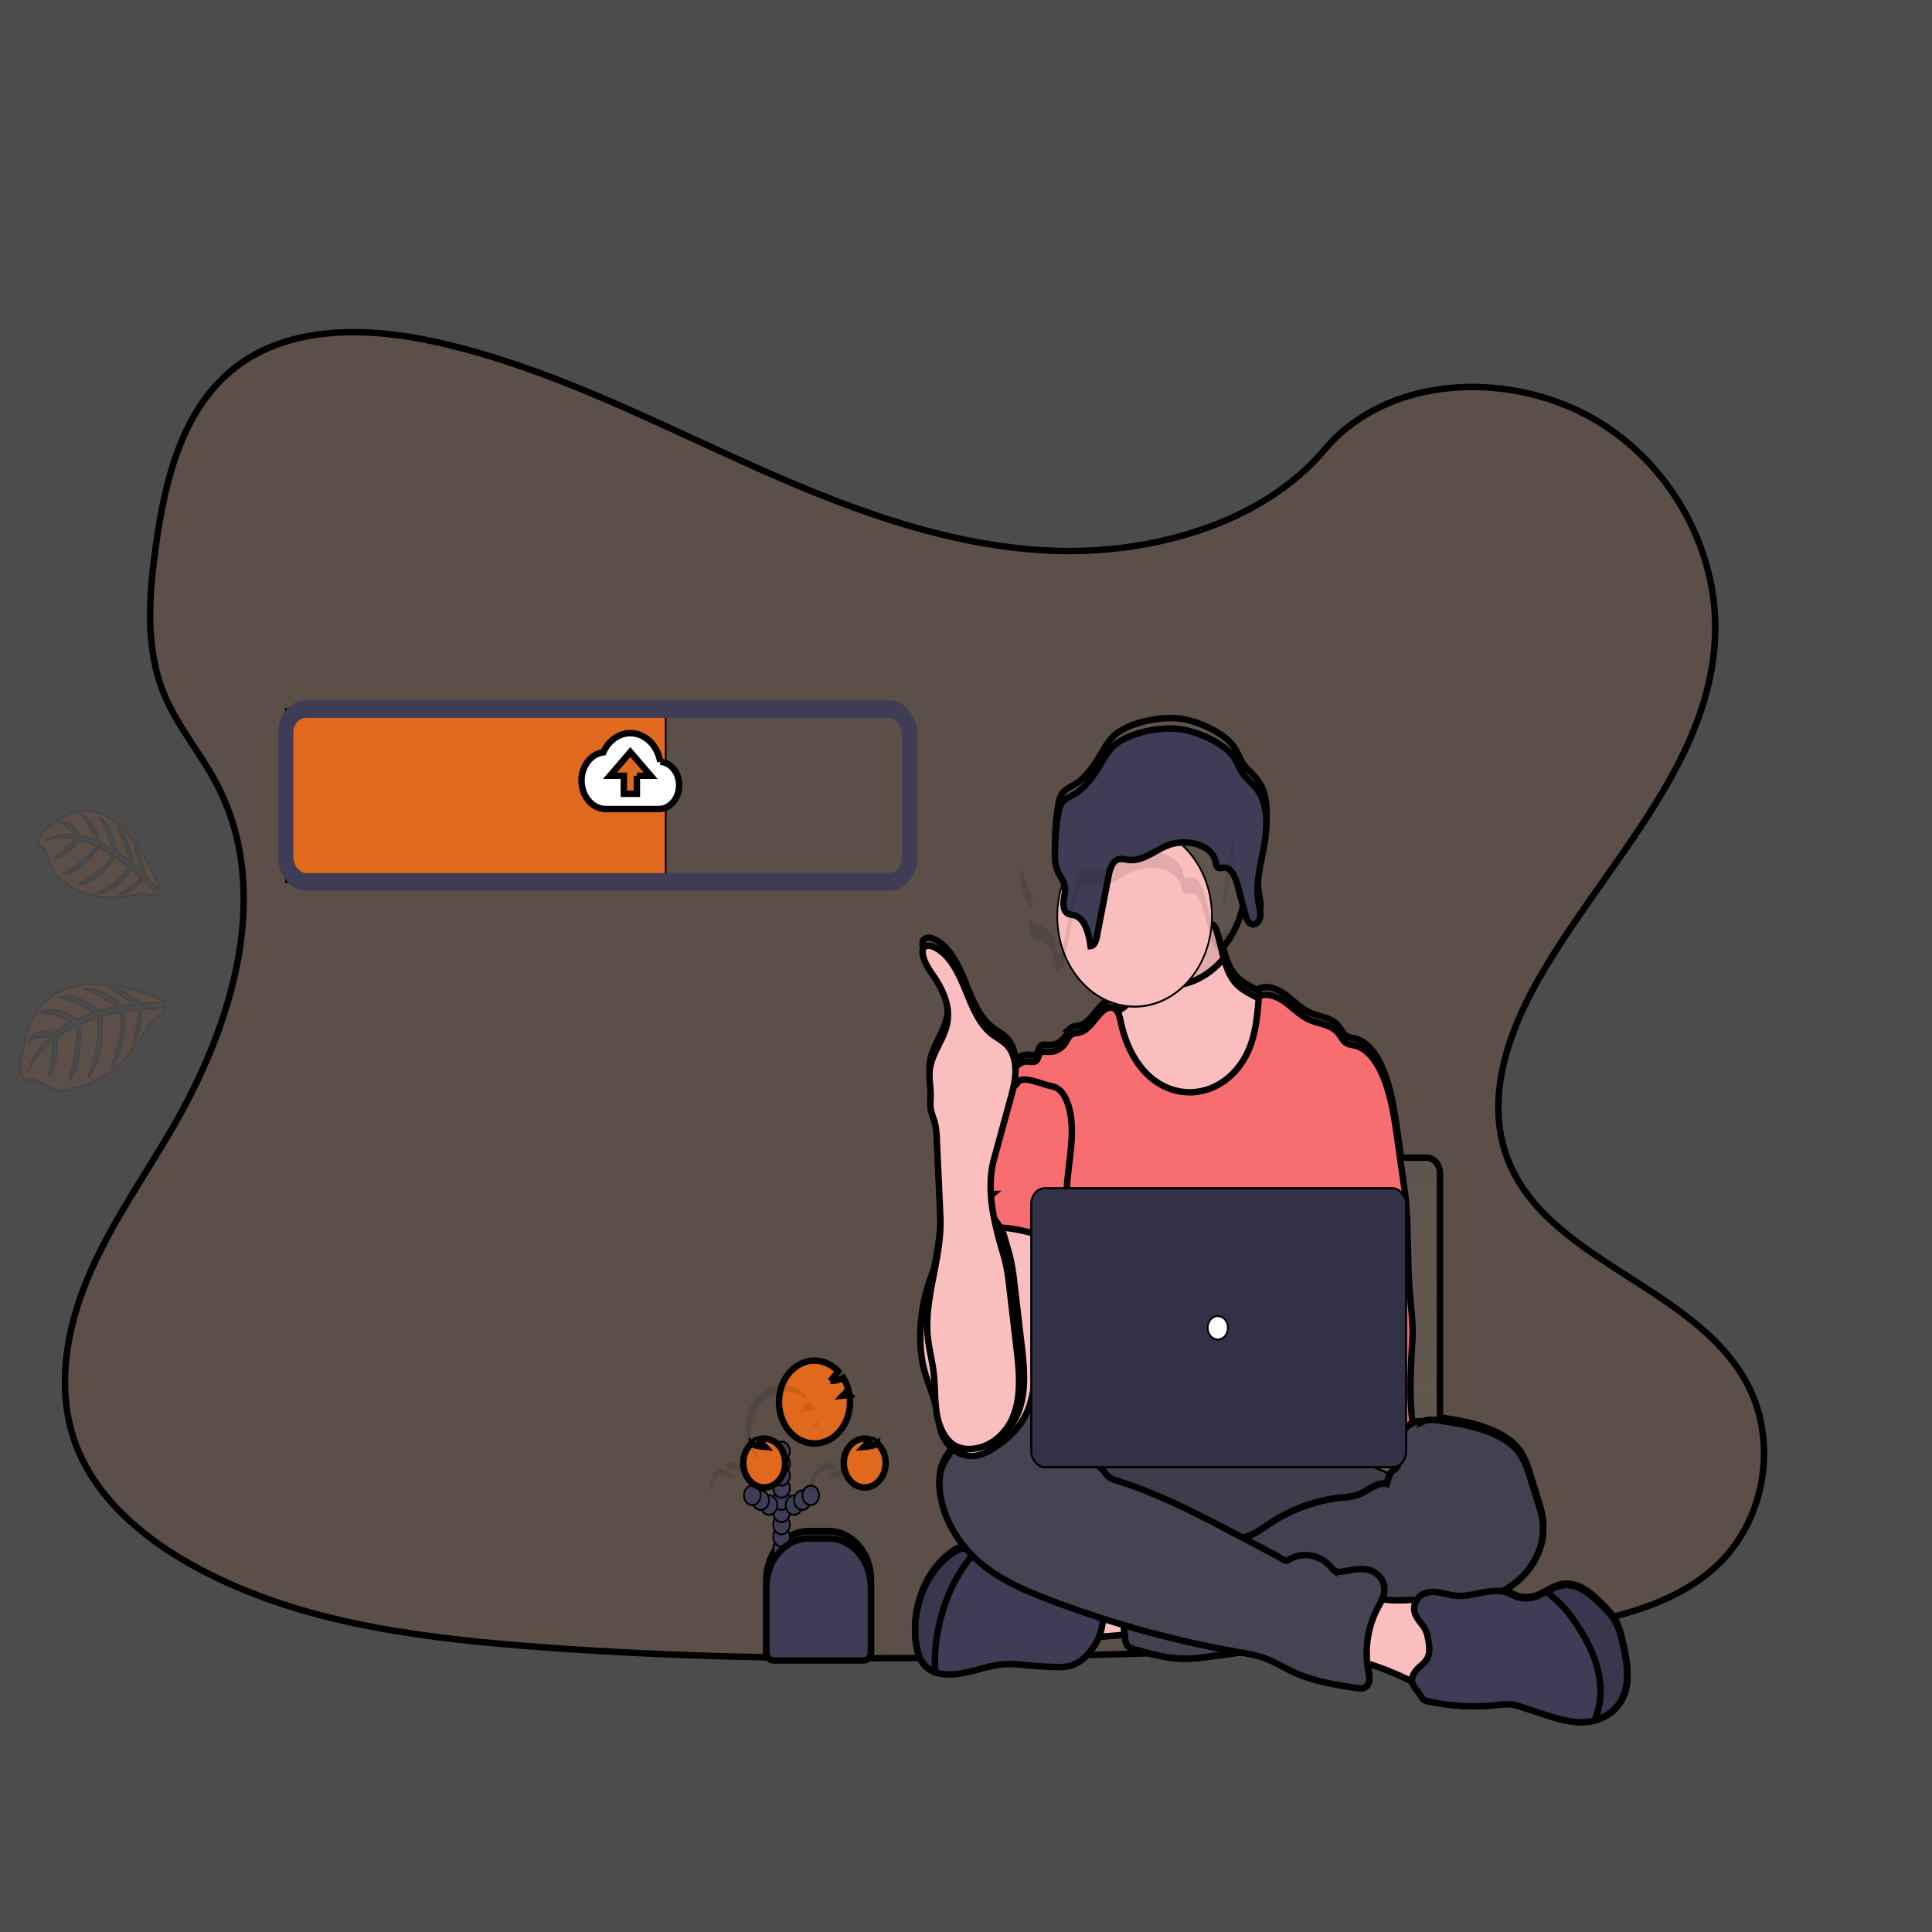<svg width="300" height="300" xmlns="http://www.w3.org/2000/svg">
 <!-- Created with Method Draw - http://github.com/duopixel/Method-Draw/ -->

 <g>
  <title>background</title>
  <rect fill="#4c4c4c" id="canvas_background" height="302" width="302" y="-1" x="-1"/>
  <g display="none" overflow="visible" y="0" x="0" height="100%" width="100%" id="canvasGrid">
   <rect fill="url(#gridpattern)" stroke-width="0" y="0" x="0" height="100%" width="100%"/>
  </g>
 </g>
 <g>
  <title>Layer 1</title>
  <defs>
   <linearGradient y2="-0" x2="0.5" y1="1" x1="0.5" id="svg_5">
    <stop stop-opacity="0.25" stop-color="gray" offset="0"/>
    <stop stop-opacity="0.12" stop-color="gray" offset="0.54"/>
    <stop stop-opacity="0.1" stop-color="gray" offset="1"/>
   </linearGradient>
  </defs>
  <g stroke="null" id="svg_76">
   <path stroke="null" id="svg_7" opacity="0.1" fill="#e1691d" d="m163.377,85.513c-16.913,-0.686 -33.022,-7.052 -48.406,-14.019s-30.618,-14.686 -47.126,-18.361c-10.618,-2.374 -22.759,-2.709 -31.315,3.928c-8.232,6.4 -10.892,17.417 -12.324,27.647c-1.074,7.701 -1.709,15.801 1.241,23.009c2.046,5.004 5.681,9.21 8.195,14.003c8.744,16.676 2.564,37.241 -6.915,53.524c-4.443,7.637 -9.601,14.933 -13.033,23.058s-5.018,17.447 -2.017,25.743c2.977,8.228 10.066,14.397 17.744,18.739c15.599,8.82 33.973,11.346 51.906,12.775c39.675,3.166 79.565,1.795 119.345,0.424c14.723,-0.509 29.509,-1.024 43.992,-3.678c8.044,-1.475 16.349,-3.816 22.187,-9.447c7.411,-7.171 9.248,-19.315 4.283,-28.305c-8.331,-15.082 -31.36,-18.831 -37.19,-35.016c-3.207,-8.908 0.086,-18.834 4.743,-27.096c9.993,-17.727 26.742,-33.276 27.625,-53.539c0.606,-13.915 -7.445,-27.851 -19.895,-34.437c-13.051,-6.903 -31.145,-6.034 -40.768,5.391c-9.92,11.736 -27.34,16.262 -42.273,15.658z"/>
   <g stroke="null" transform="matrix(0.261,0,0,0.305,-3915.207,-4570.682) " id="svg_8" opacity="0.1">
    <path stroke="null" id="svg_9" fill="#e1691d" d="m15099.09,15495.534s-74.74,-31.44 -84.57,25.25c0,0 -5.11,8.84 2,16.14c0,0 1.53,-3.92 8.75,0.13a37.17,37.17 0 0 0 8.16,3.32a18.36,18.36 0 0 0 11.62,-0.62l0,0s24.59,-1.33 45.27,-33.5c0,0 8.87,-5.48 9.31,-7.54l-14.82,1s1.14,10.85 -5,17.36c0,0 5.44,-16.84 2.83,-17.31c-0.53,-0.1 -7.83,0.86 -7.83,0.86s1.89,18.87 -8,28.63c0,0 9.18,-19.19 5.19,-28.29l-10.94,2.11s3,19.85 -7.82,31.39c0,0 8.9,-20.4 5.46,-30.76l-10.47,3.52s2.52,19.41 -6.53,29c0,0 7.9,-24.61 4.18,-28c0,0 -9.42,3.82 -11.43,6c0,0 1.49,14 -4.26,19.05c0,0 3.53,-17 1.78,-17.7c0,0 -10.94,8.24 -14.28,15.35c0,0 4.16,-10.86 12.91,-17c0,0 -7.35,-1.24 -13,1.83c0,0 3.78,-7.21 15.65,-3.79c0,0 8.79,-6.09 10.55,-6c0,0 -11.23,-5 -19.34,-4.38c0,0 8.7,-5 22.08,3.35l10.45,-3.77s-14.5,-7.43 -21.76,-7.4c0,0 9.66,-3.74 24.47,6.66l10.7,-2.18s-12,-7.35 -20.09,-9.06c0,0 9.7,-1.54 23.18,8.55l7.31,-0.61s-8.85,-5.22 -11.53,-6.49s-2.56,-2.09 -2.56,-2.09a34.89,34.89 0 0 1 17.16,8.26s15.16,-0.34 15.22,-1.27z"/>
   </g>
   <g stroke="null" transform="matrix(0.261,0,0,0.305,-3915.207,-4570.682) " id="svg_10" opacity="0.1">
    <path stroke="null" id="svg_11" fill="#e1691d" d="m15096.35,15439.174s-26.51,-61.27 -64.63,-33.17c0,0 -8.06,2.34 -8,10.7c0,0 3.14,-1.46 5.13,5.07a30.1,30.1 0 0 0 3,6.61a15,15 0 0 0 7.25,6.25l0,0s15.37,13.22 46,5.89c0,0 8.4,1.79 9.83,0.83l-9.36,-7.87s-5.51,7.1 -12.89,7.44c0,0 12.83,-6.9 11.55,-8.67c-0.26,-0.36 -5.15,-3.94 -5.15,-3.94s-9.62,12.28 -21,12.47c0,0 16.39,-6.18 19.2,-13.85l-7.7,-5s-9.54,13.49 -22.53,14.19c0,0 16.91,-7.05 20.77,-15.17l-8.23,-3.87s-9.56,13 -20.37,13.49c0,0 18.72,-10.12 18.43,-14.25c0,0 -7.77,-3.1 -10.24,-2.92c0,0 -7.07,9.15 -13.38,8.89c0,0 11.79,-8.09 11.15,-9.5c0,0 -11.2,-1.34 -17.23,1c0,0 8.66,-4.08 17.35,-2.74c0,0 -3.66,-4.93 -8.75,-6.3c0,0 6.36,-2.13 11.46,6.65c0,0 8.68,1.4 9.7,2.44c0,0 -3.81,-9.39 -9,-13.62c0,0 8,2 11.2,14.57l8.36,3.71s-4.38,-12.68 -8.72,-16.79c0,0 7.87,3.28 10.75,17.9l7.6,4.79s-2.94,-11.2 -6.77,-16.83c0,0 6.64,4.62 8.89,18.29l4.7,3.8s-2.29,-8.14 -3.16,-10.42s-0.33,-2.7 -0.33,-2.7a28.65,28.65 0 0 1 5.49,14.68s9.04,8.46 9.63,7.95z"/>
   </g>
   <path stroke="null" id="svg_12" fill="url(#svg_5)" d="m251.976,254.879c-0.261,-1.103 -0.523,-2.222 -1.045,-3.182a9.481,11.056 0 0 0 -1.714,-2.185c-1.895,-2.008 -4.223,-4.047 -6.734,-3.538a8.885,10.362 0 0 0 -2.237,0.951c-0.366,0.198 -0.734,0.396 -1.111,0.564a5.54,6.461 0 0 1 -3.353,0.341c-0.575,-0.18 -1.111,-0.503 -1.678,-0.704a5.415,6.314 0 0 0 -0.826,-0.207a15.204,17.731 0 0 0 1.594,-0.978c2.82,-2.033 5.07,-5.69 4.754,-9.56c-0.105,-1.31 -0.491,-2.563 -0.873,-3.797q-0.502,-1.618 -1.006,-3.24c-0.434,-1.405 -0.881,-2.834 -1.675,-4.001c-0.883,-1.298 -2.138,-2.179 -3.434,-2.837c-2.786,-1.411 -5.83,-1.908 -8.836,-2.389l-0.209,-0.034l0,-37.863a2.091,2.438 0 0 0 -2.091,-2.453l-3.954,0q-0.261,-1.865 -0.523,-3.727c-0.499,-3.538 -1.014,-7.146 -2.412,-10.334c-0.915,-2.088 -2.373,-4.075 -4.335,-4.486a4.322,5.041 0 0 1 -1.129,-0.305c-0.575,-0.329 -0.889,-1.061 -1.333,-1.603c-1.139,-1.393 -2.992,-1.414 -4.521,-2.133c-1.348,-0.625 -2.451,-1.804 -3.68,-2.709s-2.757,-1.551 -4.119,-0.96c0,0.116 -0.018,0.229 -0.029,0.344l-0.873,-0.457c-0.941,-0.506 -1.902,-1.03 -2.658,-1.865c-0.972,-1.07 -1.49,-2.481 -1.892,-3.986c-0.042,-0.158 -0.081,-0.305 -0.12,-0.472a12.16,14.18 0 0 0 3.251,-7.244c0.071,0.265 0.144,0.533 0.214,0.802a3.627,4.23 0 0 0 0.261,0.789a1.793,2.091 0 0 0 0.123,0.241a1.333,1.554 0 0 0 0.319,0.387a0.891,1.039 0 0 0 0.421,0.192a0.784,0.914 0 0 0 0.22,0a1.207,1.408 0 0 0 0.878,-0.875a1.568,1.829 0 0 0 0.091,-0.372a1.649,1.923 0 0 0 0.018,-0.232c0,-0.024 0,-0.049 0,-0.073s0,-0.107 0,-0.158s0,-0.058 0,-0.085s0,-0.104 0,-0.152l0,-0.079c0,-0.061 -0.016,-0.122 -0.026,-0.18s0,-0.034 0,-0.049c-0.013,-0.079 -0.029,-0.155 -0.042,-0.235a0.261,0.305 0 0 1 0,-0.052l-0.039,-0.192l-0.024,-0.116l0,-0.03l0,0c-0.026,-0.119 -0.05,-0.241 -0.073,-0.363a9,10.496 0 0 1 -0.144,-3.221a29.92,34.891 0 0 1 0.747,-4.681l0.055,-0.277l0.063,-0.323c0.042,-0.219 0.081,-0.439 0.12,-0.658l0,0c0.034,-0.186 0.065,-0.375 0.094,-0.564s0.05,-0.332 0.071,-0.5c0,-0.021 0,-0.04 0,-0.061a12.418,14.482 0 0 0 0.128,-3.438l0,0c-0.123,-1.594 -0.546,-3.102 -1.477,-4.306c-0.656,-0.85 -1.518,-1.478 -2.127,-2.371c-0.572,-0.838 -0.894,-1.868 -1.484,-2.688c-1.633,-2.273 -5.822,-4.026 -8.394,-4.331c-2.945,-0.347 -7.704,0.53 -10.077,2.56c-0.878,0.75 -1.479,1.829 -2.091,2.856c-1.124,1.908 -2.402,3.809 -4.202,4.876c-0.682,0.402 -1.461,0.707 -1.913,1.408a3.29,3.837 0 0 0 -0.523,1.582a26.711,31.149 0 0 0 -0.538,6.034a6.379,7.439 0 0 0 0.287,2.621c0.037,0.116 0.081,0.235 0.128,0.347l0,0c0.042,0.101 0.089,0.201 0.139,0.305l0.031,0.064a10.858,12.662 0 0 1 0.839,1.661a2.065,2.408 0 0 1 0.125,0.506a3.212,3.745 0 0 1 -0.073,1.338l0,0c0,0.067 -0.021,0.131 -0.034,0.195l-0.024,0.14c0,0.043 0,0.088 -0.021,0.131q-0.031,0.198 -0.055,0.393c0,0.091 -0.016,0.186 -0.018,0.28a1.963,2.289 0 0 0 0.18,1.097a1.197,1.396 0 0 0 0.123,0.232a1.045,1.219 0 0 0 0.353,0.35a3.957,4.614 0 0 0 0.967,0.268c0.977,0.256 1.589,1.128 1.986,2.197a6.653,7.759 0 0 1 0.233,0.734a11.141,12.992 0 0 1 0.366,1.911c0.444,-0.027 0.703,-0.485 0.86,-0.984a3.972,4.632 0 0 0 0.123,-0.503c0.06,-0.32 0.12,-0.64 0.183,-0.96a12.149,14.168 0 0 0 4.772,6.132c0.073,0.25 0.144,0.503 0.209,0.759c0.342,1.381 0.507,2.828 -0.086,4.035c-0.423,0.856 -1.137,1.387 -1.931,1.752a1.278,1.49 0 0 0 -0.431,-0.43c-0.69,-0.402 -1.516,0.088 -2.091,0.689c-1.045,1.103 -1.897,2.685 -3.274,3.048c-0.497,0.134 -1.045,0.107 -1.461,0.46a3.376,3.937 0 0 0 -0.677,1.039a3.118,3.636 0 0 1 -2.676,1.554c-0.478,-0.027 -1.045,-0.155 -1.372,0.253c-0.243,0.305 -0.261,0.789 -0.523,1.079c-0.353,0.402 -0.925,0.204 -1.416,0.18a2.613,3.048 0 0 0 -1.895,0.957a4.458,5.199 0 0 0 -1.139,-3.322c-0.706,-0.847 -1.686,-1.283 -2.522,-1.947c-2.091,-1.658 -3.136,-4.571 -4.226,-7.241s-2.527,-5.486 -4.905,-6.458c-0.546,-0.226 -1.307,-0.244 -1.552,0.375a1.158,1.35 0 0 0 -0.039,0.808c0.23,1.42 1.098,2.56 1.848,3.703c1.262,1.926 2.321,4.282 2.015,6.689c-0.358,2.849 -2.535,5.062 -2.796,7.924c-0.115,1.262 0.159,2.529 0.157,3.797c0,0.792 -0.107,1.594 0.039,2.365a13.754,16.039 0 0 0 0.551,1.722a8.647,10.084 0 0 1 0.361,2.837q0.277,6.058 0.551,12.12c0.139,3.014 -0.426,5.988 -0.996,8.954a24.092,28.095 0 0 0 -1.636,5.486c-0.643,3.3 -0.661,6.817 0.261,10.029c0.494,1.746 1.252,3.383 1.657,5.159c0,0.04 0.016,0.076 0.024,0.113c0.039,0.378 0.084,0.756 0.144,1.131a9.319,10.867 0 0 0 0.29,1.28a7.822,9.121 0 0 0 0.575,2.094a5.023,5.857 0 0 0 1.568,2.133c-0.376,0.859 -0.985,1.551 -1.39,2.392c-0.706,1.457 -0.734,3.246 -0.478,4.897c0.494,3.188 1.97,6.037 3.92,8.353a2.268,2.645 0 0 0 -0.261,0a4.098,4.779 0 0 0 -1.788,0.747c-4.126,2.813 -6.486,8.838 -5.624,14.354c0.17,1.079 0.465,2.17 1.082,2.99a4.066,4.742 0 0 0 1.905,1.362a6.609,7.707 0 0 0 1.403,0.305c3.217,0.305 6.332,-1.435 9.557,-1.582a25.738,30.015 0 0 1 3.201,0.174q2.328,0.226 4.667,0.286c2.532,0.07 3.959,-0.716 5.577,-2.926a6.763,7.887 0 0 0 0.985,-1.81c1.375,-0.091 2.893,-0.232 3.993,-0.338l0.016,0.18c0.06,0.61 0.152,1.31 0.57,1.697a2.036,2.374 0 0 0 0.784,0.372c2.642,0.759 5.315,1.524 8.033,1.524a33.9,39.533 0 0 0 3.815,-0.344l4.782,-0.643a24.359,28.406 0 0 1 4.106,1.042c1.38,0.549 2.671,1.362 4.019,2.002c3.136,1.484 6.512,2.014 9.855,2.532c0.57,0.088 1.223,0.149 1.646,-0.305c0.544,-0.61 0.361,-1.63 0.209,-2.484c-0.063,-0.347 -0.11,-0.701 -0.149,-1.054a45.341,52.875 0 0 1 6.601,2.673l0.376,0.192c0.107,0.664 0.635,1.198 1.139,1.914a4.155,4.846 0 0 0 0.578,0.832a1.895,2.209 0 0 0 0.828,0.35a38.708,45.14 0 0 0 10.715,0.564a10.976,12.8 0 0 1 2.208,-0.088a9.314,10.861 0 0 1 1.594,0.421l3.026,1.009c2.229,0.747 4.516,1.499 6.829,1.332a9.071,10.578 0 0 0 1.396,-0.235c1.829,-0.494 3.536,-1.688 4.414,-3.608c1.179,-2.612 0.606,-5.821 -0.065,-8.673zm-88.764,-47.666a9.51,11.09 0 0 1 -0.873,3.812c-0.324,0.765 -0.742,1.469 -1.045,2.237c-0.287,0.695 -0.502,2.008 -0.63,3.45c-0.157,-0.03 -0.316,-0.058 -0.473,-0.079c0.233,-0.951 0.408,-1.926 0.64,-2.88c0.551,-2.267 1.458,-4.41 2.381,-6.54z"/>
   <path stroke="null" id="svg_13" fill="#fbbebe" d="m167.24,254.084c-0.551,-1.463 -1.074,-3.145 -0.523,-4.608a3.358,3.916 0 0 1 1.738,-1.905a8.363,9.752 0 0 1 2.352,-0.677a32.826,38.28 0 0 1 7.647,-0.122c0.186,1.713 -0.206,3.45 -0.544,5.105c-0.306,1.524 -0.481,1.749 -1.829,1.829c-0.873,0.055 -8.634,0.917 -8.841,0.378z"/>
   <ellipse stroke="null" transform="matrix(0.261,0,0,0.305,-3915.207,-4570.682) " id="svg_14" fill="#464353" ry="40" rx="143" cy="15759.334" cx="15710.81"/>
   <ellipse stroke="null" transform="matrix(0.261,0,0,0.305,-3915.207,-4570.682) " id="svg_15" opacity="0.1" ry="40" rx="143" cy="15759.334" cx="15710.81"/>
   <path stroke="null" id="svg_16" fill="#fbbebe" d="m197.212,167.674a11.627,13.558 0 0 1 -5.995,6.351a15.047,17.548 0 0 1 -4.746,1.054c-1.774,0.094 -3.585,-0.04 -5.253,-0.747c-2.237,-0.945 -4.095,-2.877 -5.488,-5.129s-2.352,-4.824 -3.186,-7.418c-0.439,-1.35 -0.857,-2.788 -0.651,-4.215c1.346,-0.357 2.82,-0.881 3.515,-2.273c0.593,-1.195 0.429,-2.627 0.086,-3.992c-0.097,-0.387 -0.209,-0.771 -0.321,-1.14c-0.261,-0.884 -1.163,-2.563 -0.536,-3.319c0.4,-0.478 2.075,-0.722 2.653,-1.033c1.78,-0.957 3.421,-2.341 5.376,-2.795c1.691,-0.393 3.436,-0.024 5.125,0.384a1.686,1.966 0 0 1 0.632,0.265a1.521,1.774 0 0 1 0.47,0.823c0.481,1.365 0.763,2.874 1.15,4.297c0.402,1.49 0.92,2.889 1.889,3.947c0.755,0.826 1.717,1.344 2.658,1.847l2.315,1.237a3.045,3.55 0 0 1 1.095,0.826a2.773,3.233 0 0 1 0.523,1.658a13.281,15.488 0 0 1 -1.312,9.371z"/>
   <path stroke="null" id="svg_17" opacity="0.1" d="m190.033,148.789a12.021,14.019 0 0 1 -14.538,2.517c-0.097,-0.387 -0.209,-0.771 -0.321,-1.14c-0.261,-0.884 -1.163,-2.563 -0.536,-3.319c0.4,-0.478 2.075,-0.722 2.653,-1.033c1.78,-0.957 3.421,-2.341 5.376,-2.795c1.691,-0.393 3.436,-0.024 5.125,0.384a1.686,1.966 0 0 1 0.632,0.265a1.521,1.774 0 0 1 0.47,0.823c0.47,1.365 0.753,2.874 1.139,4.297z"/>
   <circle stroke="null" transform="matrix(0.261,0,0,0.305,-3915.207,-4570.682) " id="svg_18" fill="#fbbebe" r="46" cy="15452.334" cx="15675.81"/>
   <path stroke="null" id="svg_19" fill="#f86d70" d="m217.99,183.963l-0.988,-6.979c-0.499,-3.502 -1.014,-7.07 -2.409,-10.224c-0.917,-2.066 -2.373,-4.035 -4.335,-4.443a4.194,4.891 0 0 1 -1.129,-0.305c-0.575,-0.323 -0.889,-1.048 -1.33,-1.585c-1.139,-1.377 -2.995,-1.399 -4.521,-2.1c-1.348,-0.61 -2.451,-1.783 -3.68,-2.679s-2.757,-1.524 -4.116,-0.951c-0.22,2.728 -0.452,5.516 -1.445,8a10.265,11.971 0 0 1 -15.486,4.498c-2.328,-2.045 -3.821,-5.199 -4.516,-8.5c-0.17,-0.805 -0.363,-1.728 -0.998,-2.097c-0.687,-0.402 -1.513,0.085 -2.091,0.677c-1.058,1.094 -1.9,2.66 -3.274,3.029c-0.497,0.134 -1.045,0.107 -1.458,0.457a3.319,3.87 0 0 0 -0.679,1.027a3.136,3.657 0 0 1 -2.673,1.542c-0.478,-0.027 -1.045,-0.155 -1.372,0.25c-0.243,0.305 -0.261,0.78 -0.523,1.064c-0.353,0.399 -0.925,0.204 -1.416,0.183c-0.93,-0.046 -1.795,0.649 -2.328,1.524s-0.784,1.957 -1.045,3.005c2.856,7.418 5.47,14.845 8.326,22.262a1.628,1.899 0 0 1 0.206,0.914a1.91,2.228 0 0 1 -0.355,0.914c-1.401,2.624 -1.356,5.924 -1.202,9.009s0.342,6.342 -0.839,9.106c-0.321,0.759 -0.74,1.454 -1.045,2.213c-0.716,1.719 -0.975,7.217 -0.557,9.063l59.061,0c-1.126,-3.611 -0.698,-10.858 -0.463,-14.692c0.165,-2.682 -0.261,-5.361 -0.444,-8.042c-0.384,-5.476 -0.097,-10.672 -0.873,-16.14z"/>
   <path stroke="null" id="svg_20" fill="#464353" d="m221.014,220.704c0.87,-0.387 1.829,-0.247 2.762,-0.101c3.003,0.478 6.05,0.969 8.833,2.368c1.307,0.652 2.551,1.524 3.434,2.807c0.784,1.155 1.241,2.569 1.675,3.962l1.004,3.197c0.382,1.219 0.768,2.462 0.875,3.758c0.314,3.837 -1.936,7.454 -4.767,9.447s-6.162,2.703 -9.408,3.447s-6.505,1.566 -9.737,2.438a39.2,45.713 0 0 1 -4.581,1.051c-3.46,0.457 -7.077,-0.216 -10.364,1.118c-1.307,0.533 -2.59,1.326 -3.946,1.694a24.547,28.625 0 0 1 -2.726,0.512l-6.222,0.829a33.944,39.584 0 0 1 -3.815,0.341c-2.718,0 -5.391,-0.75 -8.031,-1.499a2.031,2.368 0 0 1 -0.784,-0.369c-0.418,-0.384 -0.51,-1.064 -0.57,-1.679q-0.4,-4.087 -0.7,-8.183c-0.063,-0.887 -0.11,-1.847 0.306,-2.593c0.523,-0.914 1.542,-1.201 2.472,-1.377a64.517,75.237 0 0 1 11.938,-0.966c1.518,-1.771 4.022,-1.78 6.011,-2.743a17.872,20.842 0 0 0 2.119,-1.344a27.701,32.304 0 0 1 11.632,-4.288a10.832,12.632 0 0 0 2.381,-0.396c1.539,-0.558 2.943,-2.075 4.524,-1.704c0.196,-0.631 0.332,-1.475 0.784,-1.908c0.225,-0.222 0.502,-0.372 0.708,-0.61c0.436,-0.515 0.476,-1.326 0.41,-2.045s-0.212,-1.457 -0.052,-2.158a2.558,2.984 0 0 1 0.29,-0.753c0.787,-1.603 1.97,-2.408 3.546,-2.255z"/>
   <path stroke="null" id="svg_21" opacity="0.05" d="m221.014,220.704c0.87,-0.387 1.829,-0.247 2.762,-0.101c3.003,0.478 6.05,0.969 8.833,2.368c1.307,0.652 2.551,1.524 3.434,2.807c0.784,1.155 1.241,2.569 1.675,3.962l1.004,3.197c0.382,1.219 0.768,2.462 0.875,3.758c0.314,3.837 -1.936,7.454 -4.767,9.447s-6.162,2.703 -9.408,3.447s-6.505,1.566 -9.737,2.438a39.2,45.713 0 0 1 -4.581,1.051c-3.46,0.457 -7.077,-0.216 -10.364,1.118c-1.307,0.533 -2.59,1.326 -3.946,1.694a24.547,28.625 0 0 1 -2.726,0.512l-6.222,0.829a33.944,39.584 0 0 1 -3.815,0.341c-2.718,0 -5.391,-0.75 -8.031,-1.499a2.031,2.368 0 0 1 -0.784,-0.369c-0.418,-0.384 -0.51,-1.064 -0.57,-1.679q-0.4,-4.087 -0.7,-8.183c-0.063,-0.887 -0.11,-1.847 0.306,-2.593c0.523,-0.914 1.542,-1.201 2.472,-1.377a64.517,75.237 0 0 1 11.938,-0.966c1.518,-1.771 4.022,-1.78 6.011,-2.743a17.872,20.842 0 0 0 2.119,-1.344a27.701,32.304 0 0 1 11.632,-4.288a10.832,12.632 0 0 0 2.381,-0.396c1.539,-0.558 2.943,-2.075 4.524,-1.704c0.196,-0.631 0.332,-1.475 0.784,-1.908c0.225,-0.222 0.502,-0.372 0.708,-0.61c0.436,-0.515 0.476,-1.326 0.41,-2.045s-0.212,-1.457 -0.052,-2.158a2.558,2.984 0 0 1 0.29,-0.753c0.787,-1.603 1.97,-2.408 3.546,-2.255z"/>
   <path stroke="null" id="svg_22" fill="#3f3d56" d="m169.644,255.967c-1.618,2.185 -3.042,2.965 -5.574,2.895q-2.336,-0.064 -4.667,-0.283a26.185,30.536 0 0 0 -3.199,-0.174c-3.225,0.146 -6.337,1.868 -9.554,1.566a6.774,7.899 0 0 1 -1.403,-0.305a4.085,4.763 0 0 1 -1.895,-1.344c-0.617,-0.814 -0.912,-1.893 -1.082,-2.959c-0.86,-5.467 1.497,-11.422 5.624,-14.205a4.124,4.809 0 0 1 1.788,-0.741a4.236,4.94 0 0 1 1.808,0.463l0.039,0.018a13.675,15.948 0 0 1 4.479,3.486a2.524,2.944 0 0 0 0.685,0.643a2.352,2.743 0 0 0 0.808,0.177l3.434,0.253a8.138,9.49 0 0 1 1.725,0.277a13.709,15.987 0 0 1 1.814,0.914c1.848,0.963 3.896,1.219 5.893,1.591a0.881,1.027 0 0 1 0.523,0.244a0.818,0.954 0 0 1 0.162,0.396a6.667,7.774 0 0 1 -1.406,7.086z"/>
   <path stroke="null" id="svg_23" opacity="0.1" d="m151.518,240.9a20.619,24.045 0 0 0 -3.436,5.01a21.502,25.075 0 0 0 -2.807,9.917a15.784,18.407 0 0 0 -0.029,3.843a4.085,4.763 0 0 1 -1.895,-1.347c-0.617,-0.814 -0.912,-1.893 -1.082,-2.959c-0.86,-5.467 1.497,-11.422 5.624,-14.205a4.124,4.809 0 0 1 1.788,-0.741a4.236,4.94 0 0 1 1.808,0.463l0.029,0.018z"/>
   <path stroke="null" id="svg_24" fill="#fbbebe" d="m218.024,248.479c1.921,-0.061 4.077,-0.174 5.488,1.335c1.346,1.426 1.524,3.779 1.612,5.897l0.102,2.459c0.031,0.75 0.057,1.524 -0.201,2.219c-0.46,1.219 -1.722,1.807 -2.875,1.737s-2.211,-0.658 -3.264,-1.189a45.916,53.545 0 0 0 -8.885,-3.264q0.149,-2.551 0.497,-5.077c0.159,-1.167 0.186,-3.121 0.855,-4.09c0.708,-1.024 1.631,-0.469 2.592,-0.28a20.81,24.267 0 0 0 4.079,0.253z"/>
   <path stroke="null" id="svg_25" fill="#464353" d="m167.268,223.77c0,0.305 -0.41,0 -0.447,-0.326c-0.287,-2.465 -1.965,-4.498 -3.92,-5.486s-4.181,-1.039 -6.298,-0.805c-3.201,0.354 -6.782,1.783 -7.965,5.272c-0.277,0.817 -0.402,1.701 -0.742,2.484c-0.376,0.859 -0.99,1.545 -1.398,2.38c-0.703,1.445 -0.732,3.215 -0.478,4.849c0.682,4.358 3.238,8.085 6.335,10.666s6.716,4.123 10.325,5.513a179.061,208.814 0 0 0 29.269,8.152c1.61,0.283 3.235,0.546 4.777,1.149c1.38,0.539 2.671,1.347 4.019,1.981c3.136,1.469 6.51,1.993 9.852,2.508c0.57,0.085 1.223,0.146 1.644,-0.305c0.544,-0.588 0.363,-1.612 0.209,-2.456a11.329,13.211 0 0 1 1.33,-9.368c0.559,-1.097 1.286,-2.222 1.181,-3.492c-0.125,-1.481 -1.39,-2.529 -2.65,-2.767s-2.54,0.113 -3.805,0.305c-0.436,0.067 -0.912,0.11 -1.307,-0.149a2.585,3.014 0 0 1 -0.507,-0.524a5.731,6.683 0 0 0 -6.674,-1.088c-0.468,0.305 -1.176,-0.375 -1.662,-0.631l-5.491,-2.904c-6.314,-3.331 -12.659,-6.677 -19.338,-8.786a4.061,4.736 0 0 1 -1.49,-0.722c-0.332,-0.305 -0.57,-0.719 -0.875,-1.057c-0.666,-0.734 -1.594,-1.027 -2.394,-1.548s-1.688,-1.798 -1.5,-2.843z"/>
   <path stroke="null" id="svg_26" fill="#3f3d56" d="m251.989,263.598c-0.878,1.899 -2.582,3.081 -4.411,3.569a8.755,10.209 0 0 1 -1.396,0.232c-2.313,0.168 -4.597,-0.579 -6.826,-1.317l-3.026,-1a9.552,11.139 0 0 0 -1.594,-0.414a10.939,12.757 0 0 0 -2.206,0.088a39.092,45.588 0 0 1 -10.715,-0.561a1.889,2.203 0 0 1 -0.828,-0.344a4.116,4.8 0 0 1 -0.578,-0.826c-0.823,-1.155 -1.709,-1.829 -0.734,-3.352c0.562,-0.884 1.605,-1.326 2.041,-2.341s0.157,-2.456 -0.102,-3.505c-0.353,-1.448 -1.513,-2.072 -1.929,-3.401c-0.311,-1.003 0.212,-2.167 0.998,-2.712s1.759,-0.588 2.666,-0.448s1.795,0.439 2.707,0.521c2.681,0.25 5.423,-1.362 7.997,-0.454c0.567,0.201 1.103,0.521 1.678,0.698a5.579,6.506 0 0 0 3.353,-0.338c0.376,-0.165 0.745,-0.363 1.111,-0.558a8.945,10.432 0 0 1 2.234,-0.942c2.511,-0.503 4.84,1.524 6.734,3.502a9.523,11.105 0 0 1 1.712,2.164c0.523,0.951 0.8,2.057 1.045,3.148c0.693,2.825 1.265,6.001 0.068,8.591z"/>
   <path stroke="null" id="svg_27" opacity="0.1" d="m251.989,263.598c-0.878,1.899 -2.582,3.081 -4.411,3.569a8.543,9.962 0 0 0 0.928,-5.23c-0.157,-2.898 -1.249,-5.629 -2.642,-8.036a24.408,28.464 0 0 0 -2.911,-4.136c-0.831,-0.975 -1.853,-1.749 -2.747,-2.642a8.945,10.432 0 0 1 2.234,-0.942c2.511,-0.503 4.84,1.524 6.734,3.502a9.523,11.105 0 0 1 1.712,2.164c0.523,0.951 0.8,2.057 1.045,3.148c0.682,2.837 1.254,6.013 0.057,8.603z"/>
   <path stroke="null" id="svg_28" fill="#3f3d56" d="m173.059,115.714c-0.878,0.741 -1.479,1.804 -2.091,2.825c-1.126,1.886 -2.402,3.77 -4.202,4.821c-0.682,0.399 -1.461,0.701 -1.913,1.396a3.225,3.761 0 0 0 -0.51,1.563a26.564,30.978 0 0 0 -0.538,5.973c0,1 0.037,2.03 0.416,2.938c0.358,0.853 1.004,1.576 1.137,2.505c0.102,0.725 -0.128,1.448 -0.209,2.176s0.06,1.591 0.638,1.938a3.865,4.507 0 0 0 0.967,0.265c1.738,0.451 2.321,2.828 2.585,4.794c0.591,-0.04 0.857,-0.829 0.98,-1.472l1.811,-9.389c0.196,-1.018 0.523,-2.197 1.393,-2.554c0.583,-0.235 1.22,-0.015 1.829,0.046c2.391,0.229 4.414,-1.926 6.753,-2.52a8.624,10.057 0 0 1 2.276,-0.174c1.845,0.107 3.991,0.99 4.383,2.999c0.065,0.326 0.105,0.716 0.366,0.878s0.523,0.024 0.81,0c1.171,-0.137 1.861,1.399 2.198,2.654l1.228,4.571c0.183,0.692 0.491,1.505 1.134,1.594c0.593,0.085 1.098,-0.57 1.186,-1.219s-0.105,-1.323 -0.233,-1.975c-0.578,-3.002 0.306,-6.074 0.844,-9.082s0.635,-6.464 -1.171,-8.78c-0.656,-0.838 -1.518,-1.463 -2.13,-2.347c-0.57,-0.829 -0.891,-1.847 -1.482,-2.66c-1.633,-2.246 -5.822,-3.98 -8.391,-4.267c-2.924,-0.375 -7.691,0.494 -10.064,2.502z"/>
   <g stroke="null" transform="matrix(0.261,0,0,0.305,-3915.207,-4570.682) " id="svg_29" opacity="0.1">
    <path stroke="null" id="svg_30" d="m15726.11,15461.974c-2.46,-0.3 -3.64,-3 -4.34,-5.23q-2.35,-7.51 -4.7,-15c-1.29,-4.13 -3.93,-9.17 -8.41,-8.71c-1,0.11 -2.18,0.52 -3.1,0s-1.15,-1.81 -1.4,-2.88c-1.5,-6.6 -9.71,-9.49 -16.77,-9.84a33.43,33.43 0 0 0 -8.71,0.57c-9,2 -16.69,9 -25.84,8.27c-2.36,-0.19 -4.8,-0.91 -7,-0.14c-3.37,1.16 -4.58,5 -5.33,8.38l-6.93,30.8c-0.47,2.12 -1.49,4.71 -3.75,4.83c-1,-6.44 -3.24,-14.24 -9.89,-15.72a15.72,15.72 0 0 1 -3.7,-0.87a4.34,4.34 0 0 1 -1.93,-2.15c-0.18,0.93 -0.39,1.86 -0.51,2.79c-0.3,2.38 0.23,5.22 2.44,6.36a14.79,14.79 0 0 0 3.7,0.87c6.65,1.48 8.88,9.28 9.89,15.73c2.26,-0.13 3.28,-2.72 3.75,-4.83l6.93,-30.81c0.75,-3.34 2,-7.21 5.33,-8.38c2.23,-0.77 4.67,-0.05 7,0.15c9.15,0.75 16.89,-6.32 25.84,-8.27a33,33 0 0 1 8.67,-0.57c7.06,0.35 15.27,3.25 16.77,9.84c0.25,1.07 0.4,2.35 1.4,2.88s2,0.08 3.1,0c4.48,-0.45 7.12,4.59 8.41,8.71q2.34,7.51 4.7,15c0.7,2.27 1.88,4.94 4.34,5.23c2.27,0.28 4.2,-1.87 4.54,-4a13.58,13.58 0 0 0 -0.6,-5.31a4.13,4.13 0 0 1 -3.9,2.3z"/>
    <path stroke="null" id="svg_31" d="m15614.57,15442.934c-0.51,-3.05 -3,-5.42 -4.35,-8.22a16.45,16.45 0 0 1 -1.48,-6c0,1.12 -0.1,2.24 -0.11,3.37c0,3.28 0.14,6.66 1.59,9.64c1.11,2.27 2.94,4.27 3.86,6.58a15.06,15.06 0 0 0 0.49,-5.37z"/>
    <path stroke="null" id="svg_32" d="m15732.99,15421.654c-1.82,8.72 -4.66,17.6 -3.78,26.34c0.57,-6.45 2.45,-12.94 3.78,-19.34a51,51 0 0 0 1.16,-14.82a61.14,61.14 0 0 1 -1.16,7.82z"/>
   </g>
   <path stroke="null" id="svg_33" fill="#fbbebe" d="m166.39,197.433c-0.316,6.052 -4.124,11.053 -5.574,16.874c-0.361,1.457 -0.578,2.968 -1.095,4.355c-1.045,2.788 -3.196,4.812 -5.488,6.238a8.242,9.612 0 0 1 -2.702,1.146a5.18,6.04 0 0 1 -5.203,-3.227c-0.598,-1.417 -0.682,-3.048 -1.045,-4.571c-0.405,-1.758 -1.163,-3.38 -1.657,-5.108c-0.909,-3.179 -0.891,-6.659 -0.261,-9.926a26.133,30.475 0 0 1 2.804,-8.094c0.183,-0.375 0.368,-0.747 0.559,-1.115a21.737,25.349 0 0 1 1.811,-3.048c1.568,-2.203 3.583,-3.898 5.577,-5.568a1.307,1.524 0 0 1 0.523,-0.305l0.031,0a1.262,1.472 0 0 1 0.645,0.177a51.106,59.598 0 0 1 7.931,5.01c0.899,0.698 2.318,1.478 2.788,2.667s0.423,3.203 0.355,4.495z"/>
   <path stroke="null" id="svg_34" fill="#f86d70" d="m156.015,169.582a2.705,3.154 0 0 0 -0.58,1.082a43.867,51.156 0 0 0 -3.685,17.56a1.505,1.755 0 0 1 -0.17,0.85a3.191,3.721 0 0 1 -0.384,0.485a1.443,1.682 0 0 0 0.246,2.438c0.431,-0.948 1.463,-1.256 2.381,-1.338c4.393,-0.405 8.684,1.978 13.09,1.798c-0.311,-1.253 -0.758,-2.456 -1.011,-3.724c-1.121,-5.629 1.675,-11.757 -0.039,-17.179c-0.342,-1.085 -0.915,-2.152 -1.816,-2.627a4.837,5.641 0 0 0 -1.163,-0.36c-1.113,-0.235 -3.329,-1.237 -4.406,-0.835c-0.397,0.149 -0.554,0.585 -0.883,0.847c-0.489,0.375 -1.152,0.506 -1.578,1.003z"/>
   <path stroke="null" id="svg_35" opacity="0.1" d="m157.816,219.973a7.707,8.987 0 0 1 -6.533,4.422a5.148,6.004 0 0 1 -2.091,-0.448c-1.67,-0.859 -2.613,-2.987 -2.963,-5.077s-0.24,-4.248 -0.489,-6.36c-0.199,-1.682 -0.622,-3.316 -0.841,-4.995c-0.538,-4.154 0.523,-8.256 1.278,-12.391c0.183,-0.375 0.368,-0.747 0.559,-1.115a21.737,25.349 0 0 1 1.811,-3.048c1.568,-2.203 3.583,-3.898 5.577,-5.568l-2.091,0a0.358,0.418 0 0 1 0.567,0.29c0.206,2.133 2.786,4.267 3.348,6.339c0.348,1.274 0.766,2.523 1.045,3.822a26.256,30.619 0 0 1 0.502,3.352q0.557,4.733 1.108,9.447c0.463,3.837 0.86,7.985 -0.787,11.331z"/>
   <path stroke="null" id="svg_36" fill="#fbbebe" d="m154.356,179.959l2.522,-9.225c0.376,-1.381 0.758,-2.782 0.802,-4.233s-0.282,-2.971 -1.152,-4.008c-0.706,-0.838 -1.683,-1.271 -2.519,-1.926c-2.091,-1.643 -3.136,-4.519 -4.226,-7.168s-2.524,-5.419 -4.903,-6.4c-0.549,-0.226 -1.307,-0.244 -1.552,0.369a1.111,1.295 0 0 0 -0.039,0.798c0.23,1.408 1.095,2.532 1.848,3.657c1.262,1.905 2.318,4.236 2.015,6.619c-0.361,2.822 -2.535,5.01 -2.796,7.847c-0.115,1.249 0.159,2.502 0.157,3.761c0,0.78 -0.11,1.576 0.039,2.337a13.5,15.744 0 0 0 0.551,1.731a8.671,10.112 0 0 1 0.361,2.807l0.551,11.995c0.298,6.488 -2.72,12.8 -1.889,19.199c0.22,1.679 0.643,3.313 0.841,4.995c0.261,2.112 0.139,4.267 0.489,6.36s1.307,4.218 2.963,5.077a5.148,6.004 0 0 0 2.091,0.448a7.707,8.987 0 0 0 6.533,-4.422c1.646,-3.352 1.249,-7.494 0.8,-11.315l-1.108,-9.447a26.256,30.619 0 0 0 -0.502,-3.352c-0.277,-1.298 -0.695,-2.548 -1.045,-3.822c-1.121,-4.166 -1.96,-8.545 -0.831,-12.684z"/>
   <rect stroke="null" transform="matrix(0.261,0,0,0.305,-3915.207,-4570.682) " id="svg_37" fill="#3f3d56" rx="7.97" height="142" width="223" y="15590.834" x="15614.31"/>
   <rect stroke="null" transform="matrix(0.261,0,0,0.305,-3915.207,-4570.682) " id="svg_38" opacity="0.2" rx="7.97" height="142" width="223" y="15590.834" x="15614.31"/>
   <circle stroke="null" transform="matrix(0.261,0,0,0.305,-3915.207,-4570.682) " id="svg_39" fill="#fff" r="6" cy="15661.834" cx="15725.31"/>
   <path stroke="null" id="svg_40" fill="#3f3d56" d="m125.536,237.767l3.165,0a6.533,7.619 0 0 1 6.533,7.619l0,11.309a0,0 0 0 1 0,0l-16.231,0a0,0 0 0 1 0,0l0,-11.309a6.533,7.619 0 0 1 6.533,-7.619z"/>
   <path stroke="null" id="svg_41" opacity="0.1" d="m125.536,237.767l3.165,0a6.533,7.619 0 0 1 6.533,7.619l0,11.309a0,0 0 0 1 0,0l-16.231,0a0,0 0 0 1 0,0l0,-11.309a6.533,7.619 0 0 1 6.533,-7.619z"/>
   <circle stroke="null" transform="matrix(0.261,0,0,0.305,-3915.207,-4570.682) " id="svg_42" fill="#3f3d56" r="4.97" cy="15786.874" cx="15465.76"/>
   <circle stroke="null" transform="matrix(0.261,0,0,0.305,-3915.207,-4570.682) " id="svg_43" fill="#3f3d56" r="4.97" cy="15780.664" cx="15465.76"/>
   <circle stroke="null" transform="matrix(0.261,0,0,0.305,-3915.207,-4570.682) " id="svg_44" fill="#3f3d56" r="4.97" cy="15774.454" cx="15465.76"/>
   <circle stroke="null" transform="matrix(0.261,0,0,0.305,-3915.207,-4570.682) " id="svg_45" fill="#3f3d56" r="4.97" cy="15768.244" cx="15465.76"/>
   <circle stroke="null" transform="matrix(0.261,0,0,0.305,-3915.207,-4570.682) " id="svg_46" fill="#3f3d56" r="4.97" cy="15762.034" cx="15465.76"/>
   <circle stroke="null" transform="matrix(0.261,0,0,0.305,-3915.207,-4570.682) " id="svg_47" fill="#3f3d56" r="4.97" cy="15755.824" cx="15465.76"/>
   <circle stroke="null" transform="matrix(0.261,0,0,0.305,-3915.207,-4570.682) " id="svg_48" fill="#3f3d56" r="4.97" cy="15749.614" cx="15465.76"/>
   <circle stroke="null" transform="matrix(0.261,0,0,0.305,-3915.207,-4570.682) " id="svg_49" fill="#3f3d56" r="4.97" cy="15752.094" cx="15473.21"/>
   <circle stroke="null" transform="matrix(0.261,0,0,0.305,-3915.207,-4570.682) " id="svg_50" fill="#3f3d56" r="4.97" cy="15749.614" cx="15478.18"/>
   <circle stroke="null" transform="matrix(0.261,0,0,0.305,-3915.207,-4570.682) " id="svg_51" fill="#3f3d56" r="4.97" cy="15747.124" cx="15483.15"/>
   <circle stroke="null" transform="matrix(0.261,0,0,0.305,-3915.207,-4570.682) " id="svg_52" fill="#3f3d56" r="4.97" cy="15743.394" cx="15465.76"/>
   <circle stroke="null" transform="matrix(0.261,0,0,0.305,-3915.207,-4570.682) " id="svg_53" fill="#3f3d56" r="4.97" cy="15737.184" cx="15465.76"/>
   <circle stroke="null" transform="matrix(0.261,0,0,0.305,-3915.207,-4570.682) " id="svg_54" fill="#3f3d56" r="4.97" cy="15730.974" cx="15465.76"/>
   <circle stroke="null" transform="matrix(0.261,0,0,0.305,-3915.207,-4570.682) " id="svg_55" fill="#3f3d56" r="4.97" cy="15724.764" cx="15465.76"/>
   <path stroke="null" id="svg_56" fill="#e1691d" d="m131.853,216.605c-0.321,0.055 -0.645,0.094 -0.97,0.119a7.464,8.704 0 0 0 0.836,-1a5.545,6.467 0 0 0 -0.784,-1.777a2.671,3.115 0 0 1 -1.045,0.384c-0.321,0.055 -0.645,0.098 -0.97,0.122a17.878,20.848 0 0 0 1.241,-1.524a5.514,6.43 0 1 0 1.827,4.769a5.404,6.302 0 0 0 -0.084,-1.106l-0.052,0.012z"/>
   <path stroke="null" id="svg_57" fill="#e1691d" d="m136.193,224.13a2.569,2.996 0 0 1 -1.092,0.427c-0.321,0.055 -0.645,0.094 -0.97,0.119a9.512,11.093 0 0 0 0.962,-1.164a3.251,3.791 0 1 0 1.1,0.61l0,0.009z"/>
   <circle stroke="null" transform="matrix(0.261,0,0,0.305,-3915.207,-4570.682) " id="svg_58" fill="#3f3d56" r="4.97" cy="15752.094" cx="15458.3"/>
   <circle stroke="null" transform="matrix(0.261,0,0,0.305,-3915.207,-4570.682) " id="svg_59" fill="#3f3d56" r="4.97" cy="15749.614" cx="15453.33"/>
   <circle stroke="null" transform="matrix(0.261,0,0,0.305,-3915.207,-4570.682) " id="svg_60" fill="#3f3d56" r="4.97" cy="15747.124" cx="15448.36"/>
   <path stroke="null" id="svg_61" fill="#e1691d" d="m116.748,224.13a2.556,2.98 0 0 0 1.092,0.427c0.321,0.055 0.645,0.094 0.97,0.119a9.256,10.794 0 0 1 -0.962,-1.164a3.251,3.791 0 1 1 -1.1,0.61l0,0.009z"/>
   <path stroke="null" id="svg_62" fill="#3f3d56" d="m125.536,238.904l3.165,0a6.533,7.619 0 0 1 6.533,7.619l0,10.017a1.108,1.292 0 0 1 -1.108,1.292l-14.015,0a1.108,1.292 0 0 1 -1.108,-1.292l0,-10.017a6.533,7.619 0 0 1 6.533,-7.619z"/>
   <g stroke="null" transform="matrix(0.261,0,0,0.305,-3915.207,-4570.682) " id="svg_63" opacity="0.1">
    <path stroke="null" id="svg_64" d="m15486.73,15710.094a18.83,18.83 0 0 1 -1.6,1.52c0.57,0 1.13,-0.09 1.7,-0.15c-0.02,-0.46 -0.05,-0.92 -0.1,-1.37z"/>
    <path stroke="null" id="svg_65" d="m15477.67,15704.154c1.25,-0.08 2.48,-0.21 3.72,-0.39a12,12 0 0 0 3.23,-0.88a21.92,21.92 0 0 0 -1.74,-2.87a7.52,7.52 0 0 1 -2,0.85a28.79,28.79 0 0 1 -3.21,3.29z"/>
    <path stroke="null" id="svg_66" d="m15447.12,15714.824a21.08,21.08 0 0 1 32.5,-17.76l0.32,-0.34a21.1,21.1 0 1 0 -27.82,31.73a21,21 0 0 1 -5,-13.63z"/>
   </g>
   <g stroke="null" transform="matrix(0.261,0,0,0.305,-3915.207,-4570.682) " id="svg_67" opacity="0.1">
    <path stroke="null" id="svg_68" d="m15495.07,15737.694c1.24,-0.08 2.48,-0.21 3.71,-0.39a9.7,9.7 0 0 0 4.18,-1.4a12.43,12.43 0 0 1 5,8.8a11.38,11.38 0 0 0 0.07,-1.31a12.38,12.38 0 0 0 -5,-10a9.83,9.83 0 0 1 -4.18,1.4l-1,0.12a25.37,25.37 0 0 1 -2.78,2.78z"/>
    <path stroke="null" id="svg_69" d="m15495.57,15733.454a10.19,10.19 0 0 1 1.24,0.09c0.65,-0.69 1.29,-1.43 1.94,-2.15a12.4,12.4 0 0 0 -15.6,12c0,0.42 0,0.83 0.06,1.24a12.42,12.42 0 0 1 12.36,-11.18z"/>
   </g>
   <g stroke="null" transform="matrix(0.261,0,0,0.305,-3915.207,-4570.682) " id="svg_70" opacity="0.1">
    <path stroke="null" id="svg_71" d="m15436.44,15737.694c-1.24,-0.08 -2.48,-0.21 -3.71,-0.39a9.65,9.65 0 0 1 -4.18,-1.4a12.43,12.43 0 0 0 -5,8.8a11.38,11.38 0 0 1 -0.07,-1.31a12.38,12.38 0 0 1 5,-10a9.78,9.78 0 0 0 4.18,1.4l1,0.12a23.67,23.67 0 0 0 2.78,2.78z"/>
    <path stroke="null" id="svg_72" d="m15435.94,15733.454a10.36,10.36 0 0 0 -1.25,0.09c-0.64,-0.69 -1.28,-1.43 -1.93,-2.15a12.4,12.4 0 0 1 15.6,12c0,0.42 0,0.83 -0.06,1.24a12.42,12.42 0 0 0 -12.36,-11.18z"/>
   </g>
   <rect stroke="null" transform="matrix(0.261,0,0,0.305,-3915.207,-4570.682) " id="svg_73" fill="#e1691d" height="88" width="226" y="15346.824" x="15170.85"/>
   <rect stroke="#3f3d56" transform="matrix(0.261,0,0,0.305,-3915.207,-4570.682) " id="svg_74" stroke-width="9" stroke-miterlimit="10" fill="none" rx="12" height="88" width="371" y="15346.824" x="15170.85"/>
   <path stroke="null" id="svg_75" fill="#fff" d="m102.521,118.286a4.73,5.516 0 0 0 -8.841,-1.46a3.784,4.413 0 0 0 0.41,8.801l8.211,0a3.165,3.691 0 0 0 3.157,-3.697a3.118,3.636 0 0 0 -2.937,-3.645zm-3.63,2.173l0,2.798l-2.023,0l0,-2.798l-2.146,0l3.157,-3.684l3.157,3.684l-2.146,0z"/>
  </g>
 </g>
</svg>